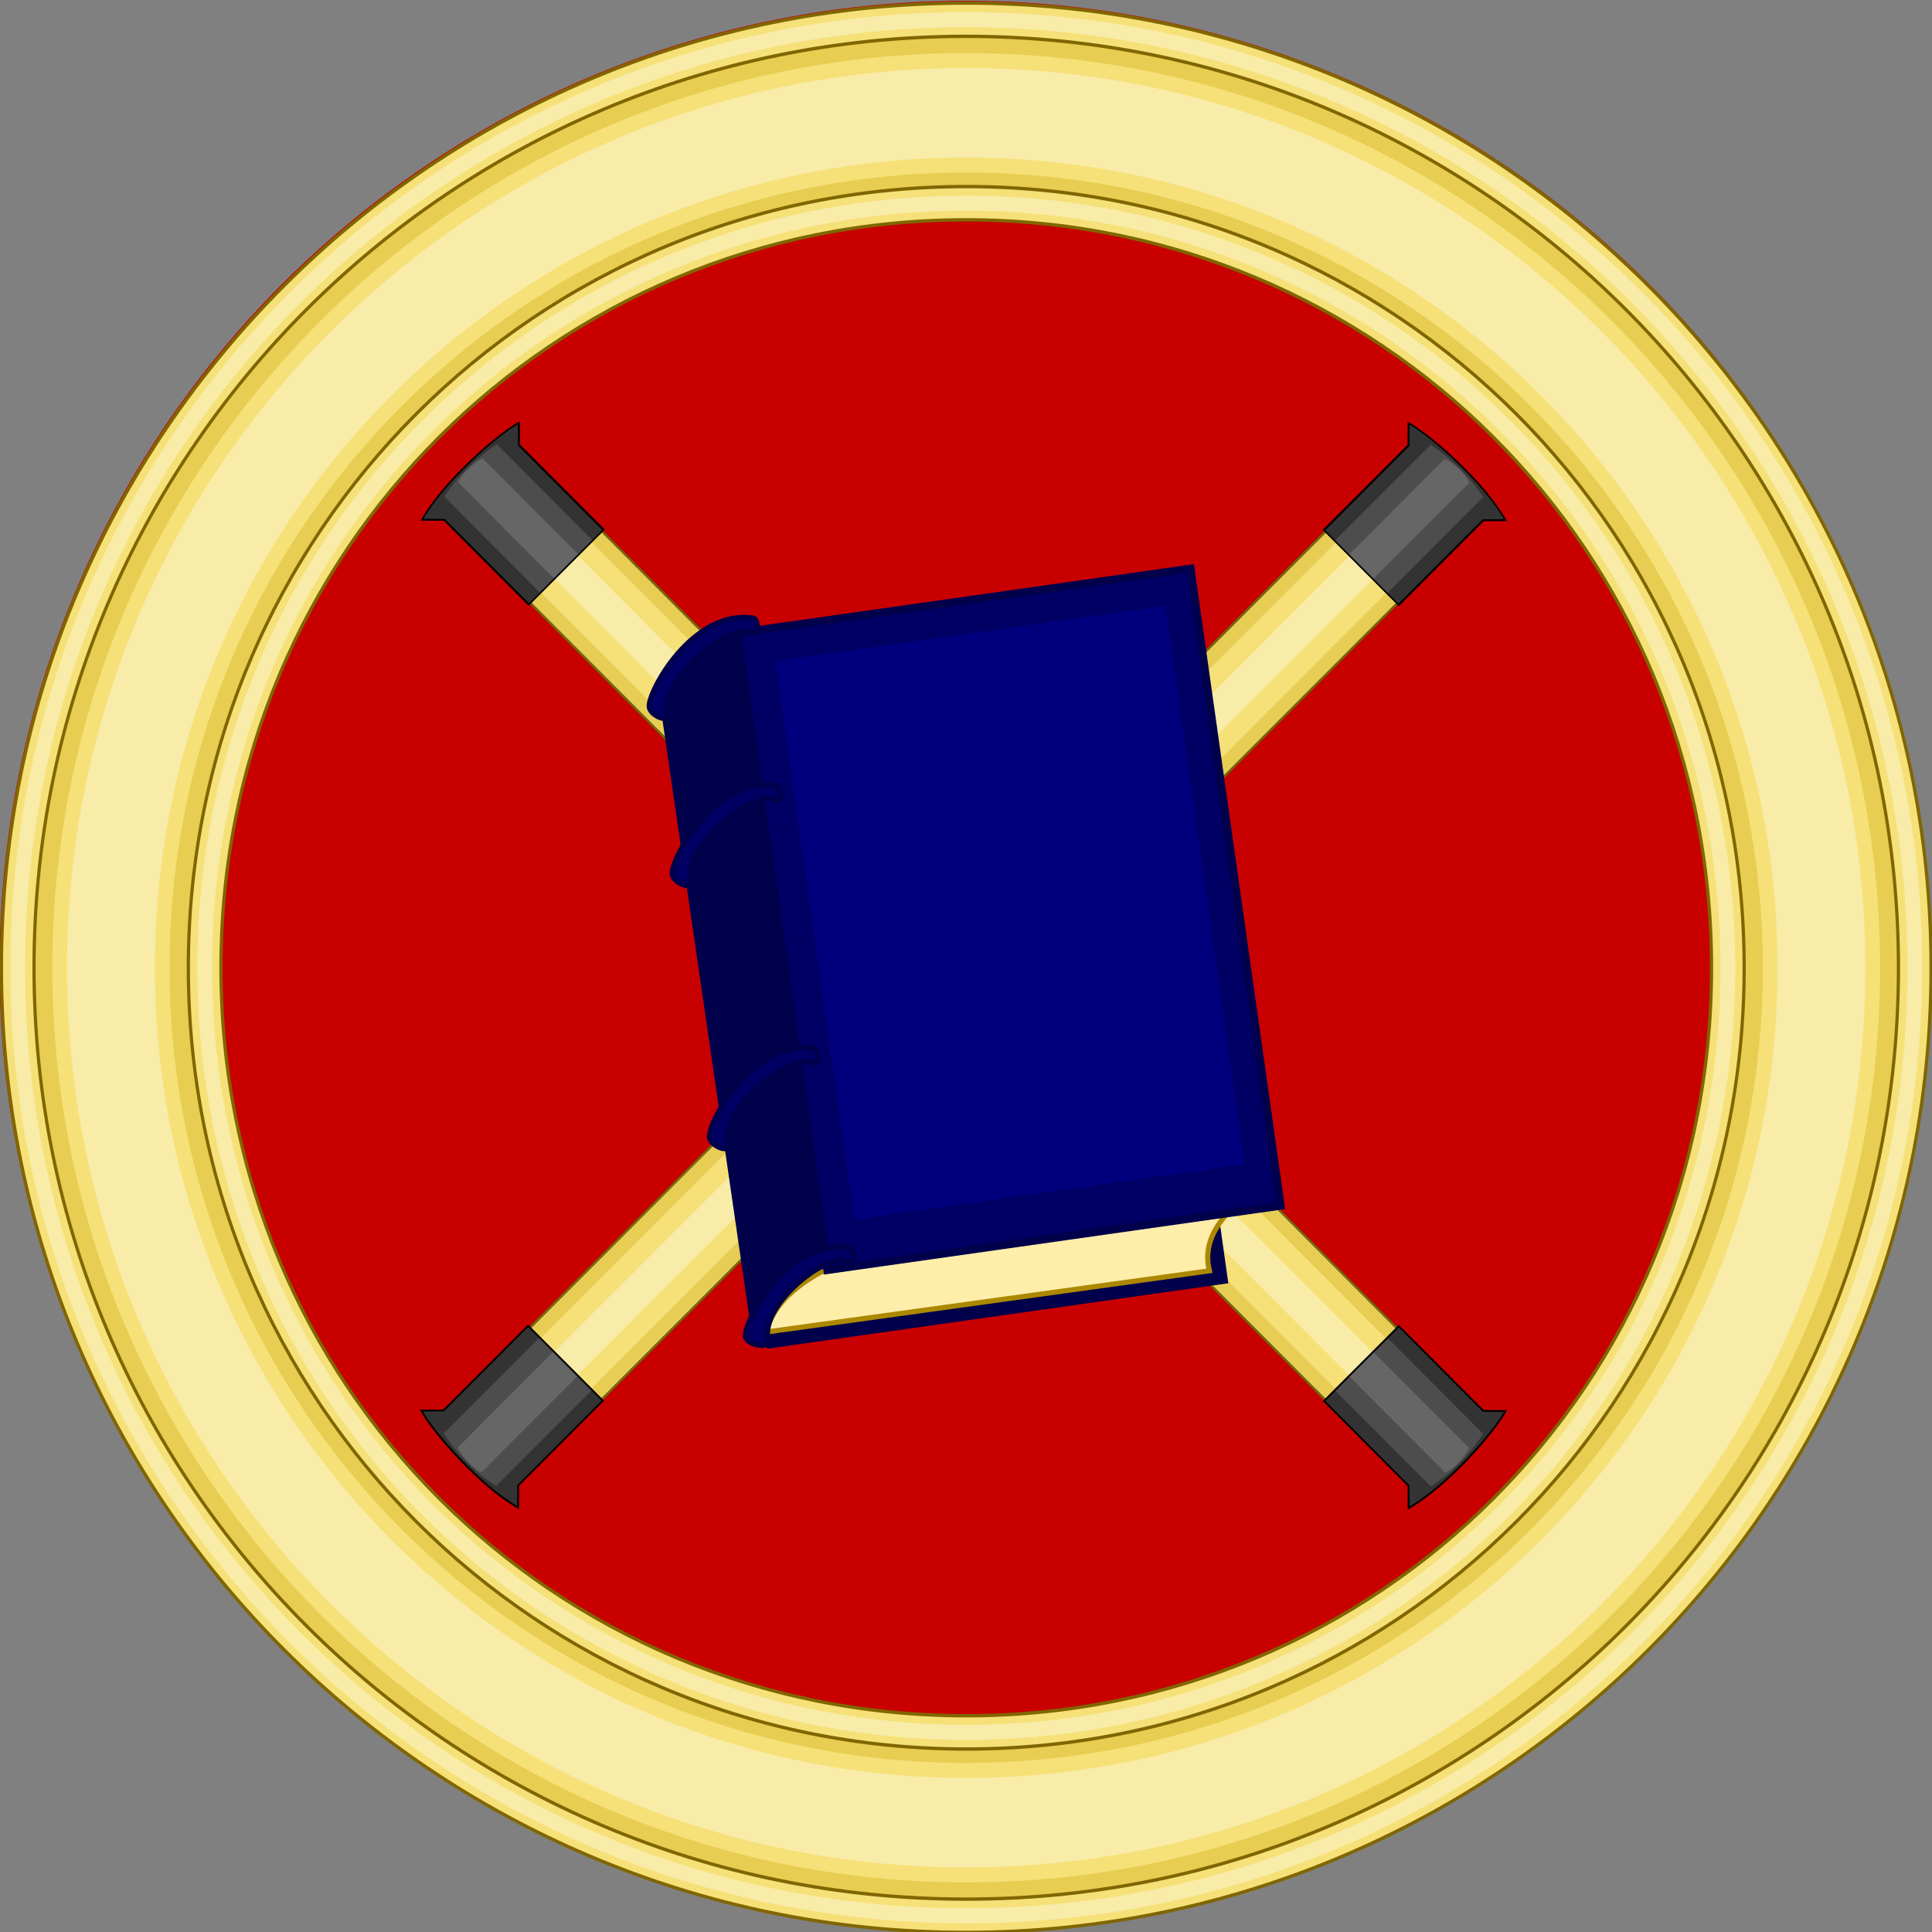 <?xml version="1.0" encoding="UTF-8" standalone="no"?>
<!-- Created with Inkscape (http://www.inkscape.org/) -->

<svg
   xmlns:dc="http://purl.org/dc/elements/1.1/"
   xmlns:cc="http://creativecommons.org/ns#"
   xmlns:rdf="http://www.w3.org/1999/02/22-rdf-syntax-ns#"
   xmlns:svg="http://www.w3.org/2000/svg"
   xmlns="http://www.w3.org/2000/svg"
   xmlns:sodipodi="http://sodipodi.sourceforge.net/DTD/sodipodi-0.dtd"
   xmlns:inkscape="http://www.inkscape.org/namespaces/inkscape"
   version="1.1"
   width="800"
   height="800"
   id="svg2"
   style="display:inline"
   inkscape:version="0.92.3 (2405546, 2018-03-11)"
   sodipodi:docname="badgehoskerscatalogue.svg">
  <rect width="100%" height="100%" fill="#808080" stroke="none"/>
  <sodipodi:namedview
     pagecolor="#ffffff"
     bordercolor="#666666"
     borderopacity="1"
     objecttolerance="10"
     gridtolerance="10"
     guidetolerance="10"
     inkscape:pageopacity="0"
     inkscape:pageshadow="2"
     inkscape:window-width="1853"
     inkscape:window-height="1025"
     id="namedview1290"
     showgrid="false"
     fit-margin-top="0"
     fit-margin-left="0"
     fit-margin-right="0"
     fit-margin-bottom="0"
     inkscape:zoom="0.98632478"
     inkscape:cx="407.71685"
     inkscape:cy="402.62162"
     inkscape:window-x="67"
     inkscape:window-y="27"
     inkscape:window-maximized="1"
     inkscape:current-layer="g8642"
     inkscape:snap-global="false" />
  <defs
     id="defs4">
    <clipPath
       id="clipPath5236"
       clipPathUnits="userSpaceOnUse">
      <path
         inkscape:connector-curvature="0"
         id="path5238"
         d="M 11.991,11.991 H 583.285 V 829.899 H 11.991 Z" />
    </clipPath>
    <clipPath
       id="clipPath5236-2"
       clipPathUnits="userSpaceOnUse">
      <path
         inkscape:connector-curvature="0"
         id="path5238-7"
         d="M 11.991,11.991 H 583.285 V 829.899 H 11.991 Z" />
    </clipPath>
    <clipPath
       clipPathUnits="userSpaceOnUse"
       id="clipPath2175">
      <path
         style="display:inline;fill:#ffffff;fill-opacity:1;stroke:#ffffff;stroke-width:1;stroke-miterlimit:4;stroke-dasharray:none;stroke-dashoffset:0;stroke-opacity:1;filter:url(#filter4393)"
         d="M 639.311,662.065 216.853,977.854 c 7.642,45.636 20.255,86.71 41.159,123.696 L 639.311,816.454 1020.55,1101.488 c 20.897,-36.989 33.521,-78.055 41.159,-123.696 z"
         id="path2177"
         inkscape:connector-curvature="0" />
    </clipPath>
  </defs>
  <g
     transform="translate(-222.037,196.613)"
     id="layer1"
     style="display:inline">
    <g
       id="g10547">
      <g
         transform="matrix(0.819,0,0,0.819,106.904,-9.248)"
         id="g8697">
        <g
           transform="matrix(0.856,-0.856,0.856,0.856,-114.216,162.064)"
           id="layer1-9">
          <g
             transform="translate(-1826.216,433.713)"
             id="g11527">
            <g
               transform="rotate(44.907,2205.551,44.895)"
               id="g11522"
               style="stroke-width:2;stroke-miterlimit:4;stroke-dasharray:none">
              <g
                 transform="matrix(0.974,0.002,-0.002,1.014,1475.859,-997.428)"
                 id="g6334">
                <g
                   id="g5245"
                   transform="matrix(1.432,0,0,1.432,-316.303,-606.448)">
                  <g
                     id="g4848">
                    <g
                       id="g4601">
                      <g
                         id="g1362">
                        <ellipse
                           ry="277.866"
                           rx="289.323"
                           cy="1147.701"
                           cx="750.645"
                           id="path1346"
                           style="fill:#c80000;fill-opacity:1;stroke:none;stroke-width:9.113;stroke-miterlimit:4;stroke-dasharray:none;stroke-opacity:1" />
                        <g
                           transform="matrix(0.96,0,0,0.96,18.033,280.775)"
                           id="g1353">
                          <path
                             style="fill:#e7cd51;fill-opacity:1;stroke:none;stroke-width:1.108;stroke-miterlimit:4;stroke-dasharray:none"
                             id="path15826-93"
                             d="m 763.287,619.264 c -163.394,0 -295.84,127.187 -295.84,284.058 0,156.871 132.446,284.026 295.84,284.026 163.394,0 295.872,-127.155 295.872,-284.026 0,-156.871 -132.478,-284.058 -295.872,-284.058 z m 0.032,54.976 c 131.284,0 237.541,101.369 237.541,229.082 0,127.713 -106.249,229.082 -237.541,229.082 -131.292,-1e-4 -237.574,-101.376 -237.574,-229.082 1.1e-4,-127.705 106.29,-229.082 237.574,-229.082 z"
                             inkscape:connector-curvature="0" />
                          <path
                             style="color:#000000;font-style:normal;font-variant:normal;font-weight:normal;font-stretch:normal;font-size:medium;line-height:normal;font-family:'Bitstream Vera Sans';-inkscape-font-specification:'Bitstream Vera Sans';text-indent:0;text-align:start;text-decoration:none;text-decoration-line:none;letter-spacing:normal;word-spacing:normal;text-transform:none;writing-mode:lr-tb;direction:ltr;text-anchor:start;display:inline;overflow:visible;visibility:visible;fill:#f6e078;fill-opacity:1;stroke:none;stroke-width:1.108;stroke-miterlimit:4;stroke-dasharray:none;marker:none;enable-background:accumulate"
                             id="path38037"
                             d="m 763.301,629.255 c -157.09,0 -285.073,122.74 -285.073,274.062 0,151.322 127.986,274.034 285.073,274.034 157.088,0 285.044,-122.714 285.044,-274.034 0,-151.32 -127.955,-274.062 -285.044,-274.062 z m 0,35.811 c 137.7,0 248.458,106.646 248.458,238.251 0,131.605 -110.755,238.223 -248.458,238.223 -137.703,0 -248.487,-106.621 -248.487,-238.223 0,-131.602 110.787,-238.251 248.487,-238.251 z"
                             inkscape:connector-curvature="0" />
                          <path
                             style="color:#000000;font-style:normal;font-variant:normal;font-weight:normal;font-stretch:normal;font-size:medium;line-height:normal;font-family:'Bitstream Vera Sans';-inkscape-font-specification:'Bitstream Vera Sans';text-indent:0;text-align:start;text-decoration:none;text-decoration-line:none;letter-spacing:normal;word-spacing:normal;text-transform:none;writing-mode:lr-tb;direction:ltr;text-anchor:start;display:inline;overflow:visible;visibility:visible;fill:#f8eca8;fill-opacity:1;stroke:none;stroke-width:1.108;stroke-miterlimit:4;stroke-dasharray:none;marker:none;enable-background:accumulate"
                             id="path38037-9"
                             d="m 763.301,633.745 c -154.666,0 -280.486,120.714 -280.486,269.572 0,148.857 125.821,269.544 280.486,269.544 154.665,0 280.457,-120.688 280.457,-269.544 0,-148.856 -125.791,-269.572 -280.457,-269.572 z m 0,26.83 c 140.124,0 253.046,108.672 253.046,242.742 0,134.069 -112.92,242.713 -253.046,242.713 -140.126,0 -253.075,-108.646 -253.075,-242.713 0,-134.067 112.951,-242.742 253.075,-242.742 z"
                             inkscape:connector-curvature="0" />
                          <path
                             style="color:#000000;font-style:normal;font-variant:normal;font-weight:normal;font-stretch:normal;font-size:medium;line-height:normal;font-family:'Bitstream Vera Sans';-inkscape-font-specification:'Bitstream Vera Sans';text-indent:0;text-align:start;text-decoration:none;text-decoration-line:none;letter-spacing:normal;word-spacing:normal;text-transform:none;writing-mode:lr-tb;direction:ltr;text-anchor:start;display:inline;overflow:visible;visibility:visible;fill:#f6e078;fill-opacity:1;stroke:#806600;stroke-width:1.003;stroke-miterlimit:4;stroke-dasharray:none;marker:none;enable-background:accumulate"
                             id="path15826-9-8"
                             d="m 763.287,614.281 c -166.084,0 -300.927,129.426 -300.927,289.041 0,159.615 134.843,289.01 300.927,289.01 166.083,0 300.959,-129.394 300.959,-289.01 0,-159.616 -134.875,-289.041 -300.959,-289.041 z m 0,9.967 c 160.704,0 290.786,124.948 290.786,279.074 0,154.126 -130.081,279.043 -290.786,279.043 -160.705,0 -290.754,-124.915 -290.754,-279.043 0,-154.127 130.05,-279.074 290.754,-279.074 z m 0.032,45.009 c -133.952,0 -242.66,103.655 -242.66,234.065 0,130.41 108.699,234.065 242.66,234.065 133.96,0 242.628,-103.648 242.628,-234.065 0,-130.417 -108.676,-234.065 -242.628,-234.065 z m 0,9.967 c 128.616,0 232.455,99.089 232.455,224.098 0,125.009 -103.831,224.098 -232.455,224.098 -128.624,-10e-5 -232.487,-99.097 -232.487,-224.098 1.1e-4,-125 103.872,-224.098 232.487,-224.098 z"
                             inkscape:connector-curvature="0" />
                          <path
                             style="color:#000000;font-style:normal;font-variant:normal;font-weight:normal;font-stretch:normal;font-size:medium;line-height:normal;font-family:'Bitstream Vera Sans';-inkscape-font-specification:'Bitstream Vera Sans';text-indent:0;text-align:start;text-decoration:none;text-decoration-line:none;letter-spacing:normal;word-spacing:normal;text-transform:none;writing-mode:lr-tb;direction:ltr;text-anchor:start;display:inline;overflow:visible;visibility:visible;fill:#f8eca8;fill-opacity:1;stroke:none;stroke-width:1.097;stroke-miterlimit:4;stroke-dasharray:none;marker:none;enable-background:accumulate"
                             id="path15826-9-8-3"
                             d="m 763.279,616.989 c -164.617,0 -298.149,128.209 -298.149,286.327 0,158.118 133.532,286.299 298.149,286.299 164.616,0 298.207,-128.18 298.207,-286.299 0,-158.119 -133.59,-286.327 -298.207,-286.327 z m 0,4.523 c 162.172,0 293.59,126.181 293.59,281.804 0,155.623 -131.418,281.776 -293.59,281.776 -162.172,0 -293.532,-126.152 -293.532,-281.776 0,-155.624 131.361,-281.804 293.532,-281.804 z m 0.058,50.464 c -132.497,0 -239.892,102.406 -239.893,231.341 0,128.935 107.387,231.34 239.893,231.341 132.505,0 239.835,-102.398 239.835,-231.341 0,-128.942 -107.338,-231.341 -239.835,-231.341 z m 0,4.523 c 130.071,0 235.218,100.333 235.218,226.817 0,126.484 -105.138,226.817 -235.218,226.817 -130.08,-10e-5 -235.276,-100.341 -235.276,-226.817 10e-5,-126.476 105.205,-226.817 235.276,-226.817 z"
                             inkscape:connector-curvature="0" />
                        </g>
                      </g>
                      <g
                         style="display:inline"
                         transform="matrix(0.37,0,0,0.356,517.778,1088.35)"
                         id="g17338">
                        <g
                           id="g15721"
                           style="stroke-width:1.579;stroke-miterlimit:4;stroke-dasharray:none"
                           transform="matrix(0.672,-0.672,0.672,0.672,-266.263,1052.722)">
                          <g
                             transform="matrix(1.333,0,0,1,-435.994,-59.821)"
                             id="g54267"
                             style="stroke-width:1.367;stroke-miterlimit:4;stroke-dasharray:none">
                            <rect
                               style="fill:#e7cd54;fill-opacity:1;stroke:none"
                               id="rect54073"
                               width="64.822"
                               height="1180.898"
                               x="1288.768"
                               y="-525.527" />
                            <rect
                               style="display:inline;fill:#f6e078;fill-opacity:1;stroke:none"
                               id="rect54073-5"
                               width="45.527"
                               height="1180.898"
                               x="1298.416"
                               y="-525.527" />
                            <rect
                               style="display:inline;fill:#f8eca8;fill-opacity:1;stroke:none"
                               id="rect54073-5-9"
                               width="21.029"
                               height="1180.898"
                               x="1310.665"
                               y="-525.527" />
                            <rect
                               style="display:inline;fill:none;stroke:#002255;stroke-width:1.367;stroke-miterlimit:4;stroke-dasharray:none"
                               id="rect54073-54"
                               width="64.822"
                               height="1180.898"
                               x="1288.768"
                               y="-525.527" />
                            <rect
                               style="display:inline;fill:none;stroke:#806600;stroke-width:1.367;stroke-miterlimit:4;stroke-dasharray:none;stroke-opacity:1"
                               id="rect54073-54-9"
                               width="64.822"
                               height="1180.898"
                               x="1288.768"
                               y="-525.527" />
                          </g>
                          <g
                             transform="matrix(1.333,0,0,1,-421.985,-10)"
                             id="g15563"
                             style="stroke-width:1.367;stroke-miterlimit:4;stroke-dasharray:none">
                            <path
                               style="display:inline;fill:#333333;stroke:none"
                               d="m 1266.945,-578.97 c 24.782,-10.034 71.09,-5.946 87.454,0 l -10,13.46 v 101.817 h -67.454 v -101.817 z"
                               id="rect54073-2-6-9"
                               inkscape:connector-curvature="0"
                               sodipodi:nodetypes="ccccccc" />
                            <g
                               style="stroke-width:1.314;stroke-miterlimit:4;stroke-dasharray:none"
                               id="g54311"
                               transform="matrix(1.041,0,0,1.041,375.769,-125.505)">
                              <g
                                 id="g54267-6"
                                 style="display:inline;stroke:#806600;stroke-width:4.29;stroke-miterlimit:4;stroke-dasharray:none;stroke-opacity:1"
                                 transform="matrix(1,0,0,0.094,-422.756,-386.471)">
                                <path
                                   sodipodi:nodetypes="ccccc"
                                   inkscape:connector-curvature="0"
                                   id="rect54073-5-7"
                                   d="m 1298.416,-525.527 c 15.176,-49.502 30.352,-43.753 45.527,0 v 1180.898 h -45.527 z"
                                   style="display:inline;fill:#4d4d4d;fill-opacity:1;stroke:none" />
                                <path
                                   sodipodi:nodetypes="ccccc"
                                   inkscape:connector-curvature="0"
                                   id="rect54073-5-9-2"
                                   d="m 1310.665,-525.527 c 1.575,-31.267 14.848,-34.784 21.029,0 v 1180.898 h -21.029 z"
                                   style="display:inline;fill:#666666;fill-opacity:1;stroke:none" />
                                <rect
                                   style="display:inline;fill:none;stroke:none"
                                   id="rect54073-54-6"
                                   width="64.822"
                                   height="1180.898"
                                   x="1288.768"
                                   y="-525.527" />
                              </g>
                            </g>
                            <path
                               style="display:inline;fill:none;stroke:#000000;stroke-width:1.367;stroke-miterlimit:4;stroke-dasharray:none"
                               d="m 1266.945,-578.97 c 27.354,-10.034 71.745,-5.946 87.454,0 l -10,13.46 v 101.817 h -67.454 v -101.817 z"
                               id="rect54073-2-6"
                               inkscape:connector-curvature="0"
                               sodipodi:nodetypes="ccccccc" />
                          </g>
                          <g
                             id="g15712"
                             style="stroke-width:1.579;stroke-miterlimit:4;stroke-dasharray:none">
                            <path
                               style="display:inline;fill:#333333;stroke:none"
                               d="m 1267.292,599.171 c 33.043,10.034 94.788,5.946 116.607,0 L 1370.566,585.711 V 483.894 h -89.94 V 585.711 Z"
                               id="rect54073-2-6-9-3"
                               inkscape:connector-curvature="0"
                               sodipodi:nodetypes="ccccccc" />
                            <g
                               style="stroke-width:1.314;stroke-miterlimit:4;stroke-dasharray:none"
                               id="g54311-8"
                               transform="matrix(1.387,0,0,-1.041,79.046,145.707)">
                              <g
                                 id="g54267-6-0"
                                 style="display:inline;stroke:#806600;stroke-width:4.29;stroke-miterlimit:4;stroke-dasharray:none;stroke-opacity:1"
                                 transform="matrix(1,0,0,0.094,-422.756,-386.471)">
                                <path
                                   sodipodi:nodetypes="ccccc"
                                   inkscape:connector-curvature="0"
                                   id="rect54073-5-7-8"
                                   d="m 1298.416,-525.527 c 15.176,-49.502 30.352,-43.753 45.527,0 v 1180.898 h -45.527 z"
                                   style="display:inline;fill:#4d4d4d;fill-opacity:1;stroke:none" />
                                <path
                                   sodipodi:nodetypes="ccccc"
                                   inkscape:connector-curvature="0"
                                   id="rect54073-5-9-2-1"
                                   d="m 1310.665,-525.527 c 1.575,-31.267 14.848,-34.784 21.029,0 v 1180.898 h -21.029 z"
                                   style="display:inline;fill:#666666;fill-opacity:1;stroke:none" />
                                <rect
                                   style="display:inline;fill:none;stroke:none"
                                   id="rect54073-54-6-1"
                                   width="64.822"
                                   height="1180.898"
                                   x="1288.768"
                                   y="-525.527" />
                              </g>
                            </g>
                            <path
                               style="display:inline;fill:none;stroke:#000000;stroke-width:1.579;stroke-miterlimit:4;stroke-dasharray:none"
                               d="m 1267.292,599.171 c 36.473,10.034 95.661,5.946 116.607,0 l -13.333,-13.46 V 483.894 h -89.94 v 101.817 z"
                               id="rect54073-2-6-8"
                               inkscape:connector-curvature="0"
                               sodipodi:nodetypes="ccccccc" />
                          </g>
                        </g>
                        <g
                           id="g15721-2"
                           style="display:inline;stroke-width:1.579;stroke-miterlimit:4;stroke-dasharray:none"
                           transform="matrix(-0.672,-0.672,-0.672,0.672,1521.532,1052.722)">
                          <g
                             transform="matrix(1.333,0,0,1,-435.994,-59.821)"
                             id="g54267-8"
                             style="stroke-width:1.367;stroke-miterlimit:4;stroke-dasharray:none">
                            <rect
                               style="fill:#e7cd54;fill-opacity:1;stroke:none"
                               id="rect54073-39"
                               width="64.822"
                               height="1180.898"
                               x="1288.768"
                               y="-525.527" />
                            <rect
                               style="display:inline;fill:#f6e078;fill-opacity:1;stroke:none"
                               id="rect54073-5-3"
                               width="45.527"
                               height="1180.898"
                               x="1298.416"
                               y="-525.527" />
                            <rect
                               style="display:inline;fill:#f8eca8;fill-opacity:1;stroke:none"
                               id="rect54073-5-9-3"
                               width="21.029"
                               height="1180.898"
                               x="1310.665"
                               y="-525.527" />
                            <rect
                               style="display:inline;fill:none;stroke:#002255;stroke-width:1.367;stroke-miterlimit:4;stroke-dasharray:none"
                               id="rect54073-54-3"
                               width="64.822"
                               height="1180.898"
                               x="1288.768"
                               y="-525.527" />
                            <rect
                               style="display:inline;fill:none;stroke:#806600;stroke-width:1.367;stroke-miterlimit:4;stroke-dasharray:none;stroke-opacity:1"
                               id="rect54073-54-9-9"
                               width="64.822"
                               height="1180.898"
                               x="1288.768"
                               y="-525.527" />
                          </g>
                          <g
                             transform="matrix(1.333,0,0,1,-421.985,-10)"
                             id="g15563-1"
                             style="stroke-width:1.367;stroke-miterlimit:4;stroke-dasharray:none">
                            <path
                               style="display:inline;fill:#333333;stroke:none"
                               d="m 1266.945,-578.97 c 24.782,-10.034 71.09,-5.946 87.454,0 l -10,13.46 v 101.817 h -67.454 v -101.817 z"
                               id="rect54073-2-6-9-4"
                               inkscape:connector-curvature="0"
                               sodipodi:nodetypes="ccccccc" />
                            <g
                               style="stroke-width:1.314;stroke-miterlimit:4;stroke-dasharray:none"
                               id="g54311-4"
                               transform="matrix(1.041,0,0,1.041,375.769,-125.505)">
                              <g
                                 id="g54267-6-5"
                                 style="display:inline;stroke:#806600;stroke-width:4.29;stroke-miterlimit:4;stroke-dasharray:none;stroke-opacity:1"
                                 transform="matrix(1,0,0,0.094,-422.756,-386.471)">
                                <path
                                   sodipodi:nodetypes="ccccc"
                                   inkscape:connector-curvature="0"
                                   id="rect54073-5-7-2"
                                   d="m 1298.416,-525.527 c 15.176,-49.502 30.352,-43.753 45.527,0 v 1180.898 h -45.527 z"
                                   style="display:inline;fill:#4d4d4d;fill-opacity:1;stroke:none" />
                                <path
                                   sodipodi:nodetypes="ccccc"
                                   inkscape:connector-curvature="0"
                                   id="rect54073-5-9-2-6"
                                   d="m 1310.665,-525.527 c 1.575,-31.267 14.848,-34.784 21.029,0 v 1180.898 h -21.029 z"
                                   style="display:inline;fill:#666666;fill-opacity:1;stroke:none" />
                                <rect
                                   style="display:inline;fill:none;stroke:none"
                                   id="rect54073-54-6-9"
                                   width="64.822"
                                   height="1180.898"
                                   x="1288.768"
                                   y="-525.527" />
                              </g>
                            </g>
                            <path
                               style="display:inline;fill:none;stroke:#000000;stroke-width:1.367;stroke-miterlimit:4;stroke-dasharray:none"
                               d="m 1266.945,-578.97 c 27.354,-10.034 71.745,-5.946 87.454,0 l -10,13.46 v 101.817 h -67.454 v -101.817 z"
                               id="rect54073-2-6-5"
                               inkscape:connector-curvature="0"
                               sodipodi:nodetypes="ccccccc" />
                          </g>
                          <g
                             id="g15712-0"
                             style="stroke-width:1.579;stroke-miterlimit:4;stroke-dasharray:none">
                            <path
                               style="display:inline;fill:#333333;stroke:none"
                               d="m 1267.292,599.171 c 33.043,10.034 94.788,5.946 116.607,0 L 1370.566,585.711 V 483.894 h -89.94 V 585.711 Z"
                               id="rect54073-2-6-9-3-3"
                               inkscape:connector-curvature="0"
                               sodipodi:nodetypes="ccccccc" />
                            <g
                               style="stroke-width:1.314;stroke-miterlimit:4;stroke-dasharray:none"
                               id="g54311-8-0"
                               transform="matrix(1.387,0,0,-1.041,79.046,145.707)">
                              <g
                                 id="g54267-6-0-2"
                                 style="display:inline;stroke:#806600;stroke-width:4.29;stroke-miterlimit:4;stroke-dasharray:none;stroke-opacity:1"
                                 transform="matrix(1,0,0,0.094,-422.756,-386.471)">
                                <path
                                   sodipodi:nodetypes="ccccc"
                                   inkscape:connector-curvature="0"
                                   id="rect54073-5-7-8-8"
                                   d="m 1298.416,-525.527 c 15.176,-49.502 30.352,-43.753 45.527,0 v 1180.898 h -45.527 z"
                                   style="display:inline;fill:#4d4d4d;fill-opacity:1;stroke:none" />
                                <path
                                   sodipodi:nodetypes="ccccc"
                                   inkscape:connector-curvature="0"
                                   id="rect54073-5-9-2-1-3"
                                   d="m 1310.665,-525.527 c 1.575,-31.267 14.848,-34.784 21.029,0 v 1180.898 h -21.029 z"
                                   style="display:inline;fill:#666666;fill-opacity:1;stroke:none" />
                                <rect
                                   style="display:inline;fill:none;stroke:none"
                                   id="rect54073-54-6-1-1"
                                   width="64.822"
                                   height="1180.898"
                                   x="1288.768"
                                   y="-525.527" />
                              </g>
                            </g>
                            <path
                               style="display:inline;fill:none;stroke:#000000;stroke-width:1.579;stroke-miterlimit:4;stroke-dasharray:none"
                               d="m 1267.292,599.171 c 36.473,10.034 95.661,5.946 116.607,0 l -13.333,-13.46 V 483.894 h -89.94 v 101.817 z"
                               id="rect54073-2-6-8-7"
                               inkscape:connector-curvature="0"
                               sodipodi:nodetypes="ccccccc" />
                          </g>
                        </g>
                      </g>
                      <g
                         transform="matrix(1.201,0.376,-0.384,1.131,-1299.966,-1307.398)"
                         style="display:inline"
                         id="g8642">
                        <rect
                           style="display:inline;fill:#00004b;fill-opacity:1;stroke:#00004b;stroke-width:1.55;stroke-miterlimit:4;stroke-dasharray:none;stroke-opacity:1"
                           id="rect2987-1-7"
                           y="868.073"
                           x="447.436"
                           height="129.735"
                           width="92.288"
                           transform="matrix(1.056,-0.529,0.518,1.077,1165.159,712.544)" />
                        <path
                           inkscape:connector-curvature="0"
                           style="display:inline;fill:#00004b;fill-opacity:1;stroke:#00004b;stroke-width:1.55;stroke-miterlimit:4;stroke-dasharray:none;stroke-opacity:1"
                           id="path3895"
                           d="m 444.259,864.256 0.497,127.938 16.175,-9.098 V 853.36 Z"
                           transform="matrix(1.056,-0.529,0.518,1.077,1165.159,712.544)" />
                        <path
                           inkscape:connector-curvature="0"
                           style="display:inline;fill:#ffeeaa;fill-opacity:1;stroke:#ac8800;stroke-width:1.033;stroke-miterlimit:4;stroke-dasharray:none;stroke-opacity:1"
                           id="path3897"
                           d="m 542.478,984.443 -82.896,0.337 c -7.995,3.068 -10.913,6.7 -12.805,10.446 l 90.309,0.337 c -0.467,-4.159 1.365,-7.859 5.392,-11.12 z"
                           transform="matrix(1.056,-0.529,0.518,1.077,1165.159,712.544)" />
                        <rect
                           style="display:inline;fill:#000064;fill-opacity:1;stroke:#00004b;stroke-width:1.55;stroke-miterlimit:4;stroke-dasharray:none;stroke-opacity:1"
                           id="rect2987-1"
                           y="854.882"
                           x="460.865"
                           height="129.735"
                           width="92.288"
                           transform="matrix(1.056,-0.529,0.518,1.077,1165.159,712.544)" />
                        <rect
                           style="display:inline;fill:#00007d;fill-opacity:1;stroke:none"
                           id="rect2987"
                           y="861.594"
                           x="467.685"
                           height="113.702"
                           width="79.406"
                           transform="matrix(1.056,-0.529,0.518,1.077,1165.159,712.544)" />
                        <path
                           inkscape:connector-curvature="0"
                           style="display:inline;fill:#000064;fill-opacity:1;stroke:#00004b;stroke-width:1.033;stroke-linecap:butt;stroke-linejoin:miter;stroke-miterlimit:4;stroke-dasharray:none;stroke-opacity:1"
                           id="path3793-4"
                           d="m 444.479,903.257 c -0.6,-7.766 15.733,-16.551 18.871,-14.153 1.851,1.415 1.996,-2.403 1.011,-2.696 -11.944,-3.551 -23.291,11.939 -23.251,14.827 0.025,1.8 3.5,3.708 3.37,2.022 z"
                           transform="matrix(1.056,-0.529,0.518,1.077,1165.159,712.544)" />
                        <path
                           inkscape:connector-curvature="0"
                           style="display:inline;fill:#000064;fill-opacity:1;stroke:#00004b;stroke-width:1.033;stroke-linecap:butt;stroke-linejoin:miter;stroke-miterlimit:4;stroke-dasharray:none;stroke-opacity:1"
                           id="path3793-4-4"
                           d="m 444.489,956.803 c -0.6,-7.766 15.733,-16.551 18.871,-14.153 1.851,1.415 1.996,-2.403 1.011,-2.696 -11.944,-3.551 -23.291,11.939 -23.251,14.827 0.025,1.8 3.5,3.708 3.37,2.022 z"
                           transform="matrix(1.056,-0.529,0.518,1.077,1165.159,712.544)" />
                        <path
                           inkscape:connector-curvature="0"
                           style="display:inline;fill:#000064;fill-opacity:1;stroke:#00004b;stroke-width:1.033;stroke-linecap:butt;stroke-linejoin:miter;stroke-miterlimit:4;stroke-dasharray:none;stroke-opacity:1"
                           id="path3793-4-82"
                           d="m 444.608,869.237 c -0.6,-7.766 15.733,-16.551 18.871,-14.153 1.851,1.415 1.996,-2.403 1.011,-2.696 -11.944,-3.551 -23.291,11.939 -23.251,14.827 0.025,1.8 3.5,3.708 3.37,2.022 z"
                           transform="matrix(1.056,-0.529,0.518,1.077,1165.159,712.544)" />
                        <path
                           inkscape:connector-curvature="0"
                           style="display:inline;fill:#000064;fill-opacity:1;stroke:#00004b;stroke-width:1.033;stroke-linecap:butt;stroke-linejoin:miter;stroke-miterlimit:4;stroke-dasharray:none;stroke-opacity:1"
                           id="path3793-4-8"
                           d="m 447.065,997.035 c -0.6,-7.766 14.705,-16.037 17.843,-13.639 1.851,1.415 1.996,-2.403 1.011,-2.696 -11.944,-3.551 -23.291,11.939 -23.251,14.827 0.025,1.8 4.528,3.194 4.398,1.508 z"
                           transform="matrix(1.056,-0.529,0.518,1.077,1165.159,712.544)" />
                      </g>
                    </g>
                  </g>
                  <g
                     style="display:inline"
                     id="g6659"
                     transform="matrix(0.848,0,0,0.815,241.903,662.232)">
                    <g
                       id="g6663"
                       transform="translate(0,10.802)" />
                  </g>
                  <g
                     style="display:inline;stroke-width:0.888;stroke-miterlimit:4;stroke-dasharray:none"
                     id="g11618-9-0-2"
                     transform="matrix(0.956,0,0,0.918,400.379,852.449)" />
                  <g
                     style="display:inline"
                     id="g6659-7"
                     transform="matrix(0.848,0,0,0.815,223.206,662.232)">
                    <g
                       id="g6663-5"
                       transform="translate(0,10.802)" />
                  </g>
                  <g
                     style="display:inline;stroke-width:0.888;stroke-miterlimit:4;stroke-dasharray:none"
                     id="g11618-9-0-2-7"
                     transform="matrix(0.956,0,0,0.918,381.682,852.449)" />
                  <g
                     transform="matrix(1.013,0,0,0.973,125.858,675.484)"
                     id="g8620-3"
                     style="display:inline;stroke-width:1.108;stroke-miterlimit:4;stroke-dasharray:none" />
                  <g
                     transform="matrix(1.023,0,0,0.983,-19.353,14.476)"
                     id="g36030">
                    <g
                       transform="matrix(0.729,0,0,0.729,554.706,692.903)"
                       id="g5365"
                       style="display:inline">
                      <g
                         transform="matrix(1.545,0,0,1.545,1483.562,993.028)"
                         id="g11618-9-0-2-1"
                         style="display:inline;stroke-width:0.888;stroke-miterlimit:4;stroke-dasharray:none" />
                      <g
                         transform="matrix(1.372,0,0,1.372,1227.329,672.831)"
                         id="g13998"
                         style="display:inline" />
                      <g
                         transform="matrix(1.097,-0.823,0.823,1.097,2695.788,1955.019)"
                         id="g16963-90-4"
                         style="display:inline;stroke-width:1;stroke-miterlimit:4;stroke-dasharray:none" />
                      <g
                         transform="matrix(1.372,0,0,1.372,1305.78,649.981)"
                         id="g11405-3"
                         style="display:inline;stroke-width:2;stroke-miterlimit:4;stroke-dasharray:none">
                        <g
                           id="g17498" />
                      </g>
                    </g>
                  </g>
                  <g
                     transform="matrix(-0.502,-0.378,-0.394,0.482,1151.406,886.529)"
                     id="g21785"
                     style="stroke-width:2.29;stroke-miterlimit:4;stroke-dasharray:none" />
                  <g
                     style="display:inline;fill:#c2aa0b;fill-opacity:1;stroke-width:1.855;stroke-miterlimit:4;stroke-dasharray:none"
                     id="g13518-9"
                     transform="matrix(0.518,0.111,-0.115,0.497,1008.058,395.982)" />
                  <g
                     style="display:inline;stroke-width:1.855;stroke-miterlimit:4;stroke-dasharray:none"
                     id="g13471-3"
                     transform="matrix(-0.518,-0.111,-0.115,0.497,1800.281,565.626)" />
                  <g
                     style="display:inline;stroke-width:1.034;stroke-miterlimit:4;stroke-dasharray:none"
                     id="g15969-3-7-7-1-1-4"
                     transform="matrix(0.703,0.15,-0.179,0.771,1338.387,169.882)" />
                  <g
                     style="display:inline;stroke-width:1.034;stroke-miterlimit:4;stroke-dasharray:none"
                     id="g15965-8-3-9-8-7-4"
                     transform="matrix(0.703,0.15,-0.179,0.771,1339.966,170.22)" />
                  <g
                     style="display:inline;stroke-width:1.034;stroke-miterlimit:4;stroke-dasharray:none"
                     id="g15997-04-8-9-2-4-6"
                     transform="matrix(0.703,0.15,-0.179,0.771,1337.779,169.752)" />
                  <g
                     style="display:inline;stroke-width:1.855;stroke-miterlimit:4;stroke-dasharray:none"
                     id="g12643-0"
                     transform="matrix(0.518,0.111,-0.115,0.497,1007.263,395.812)" />
                  <g
                     style="display:inline;fill:#f8eca8;fill-opacity:1;stroke:#cdac00;stroke-width:1.632;stroke-miterlimit:4;stroke-dasharray:none;stroke-opacity:1"
                     id="g4435-6"
                     transform="matrix(0.222,0.048,-0.05,0.213,1109.628,1100.794)" />
                  <g
                     style="display:inline;fill:#f8eca8;fill-opacity:1;stroke:#cdac00;stroke-width:1.632;stroke-miterlimit:4;stroke-dasharray:none;stroke-opacity:1"
                     id="g10248-9-8-7"
                     transform="matrix(0.222,0.048,-0.05,0.213,1109.628,1100.794)" />
                  <g
                     style="display:inline;stroke-width:1.049;stroke-miterlimit:4;stroke-dasharray:none"
                     id="g10293-5-2-9"
                     transform="matrix(0.494,0.106,-0.11,0.474,993.049,893.272)" />
                </g>
              </g>
            </g>
          </g>
        </g>
      </g>
    </g>
  </g>
</svg>
